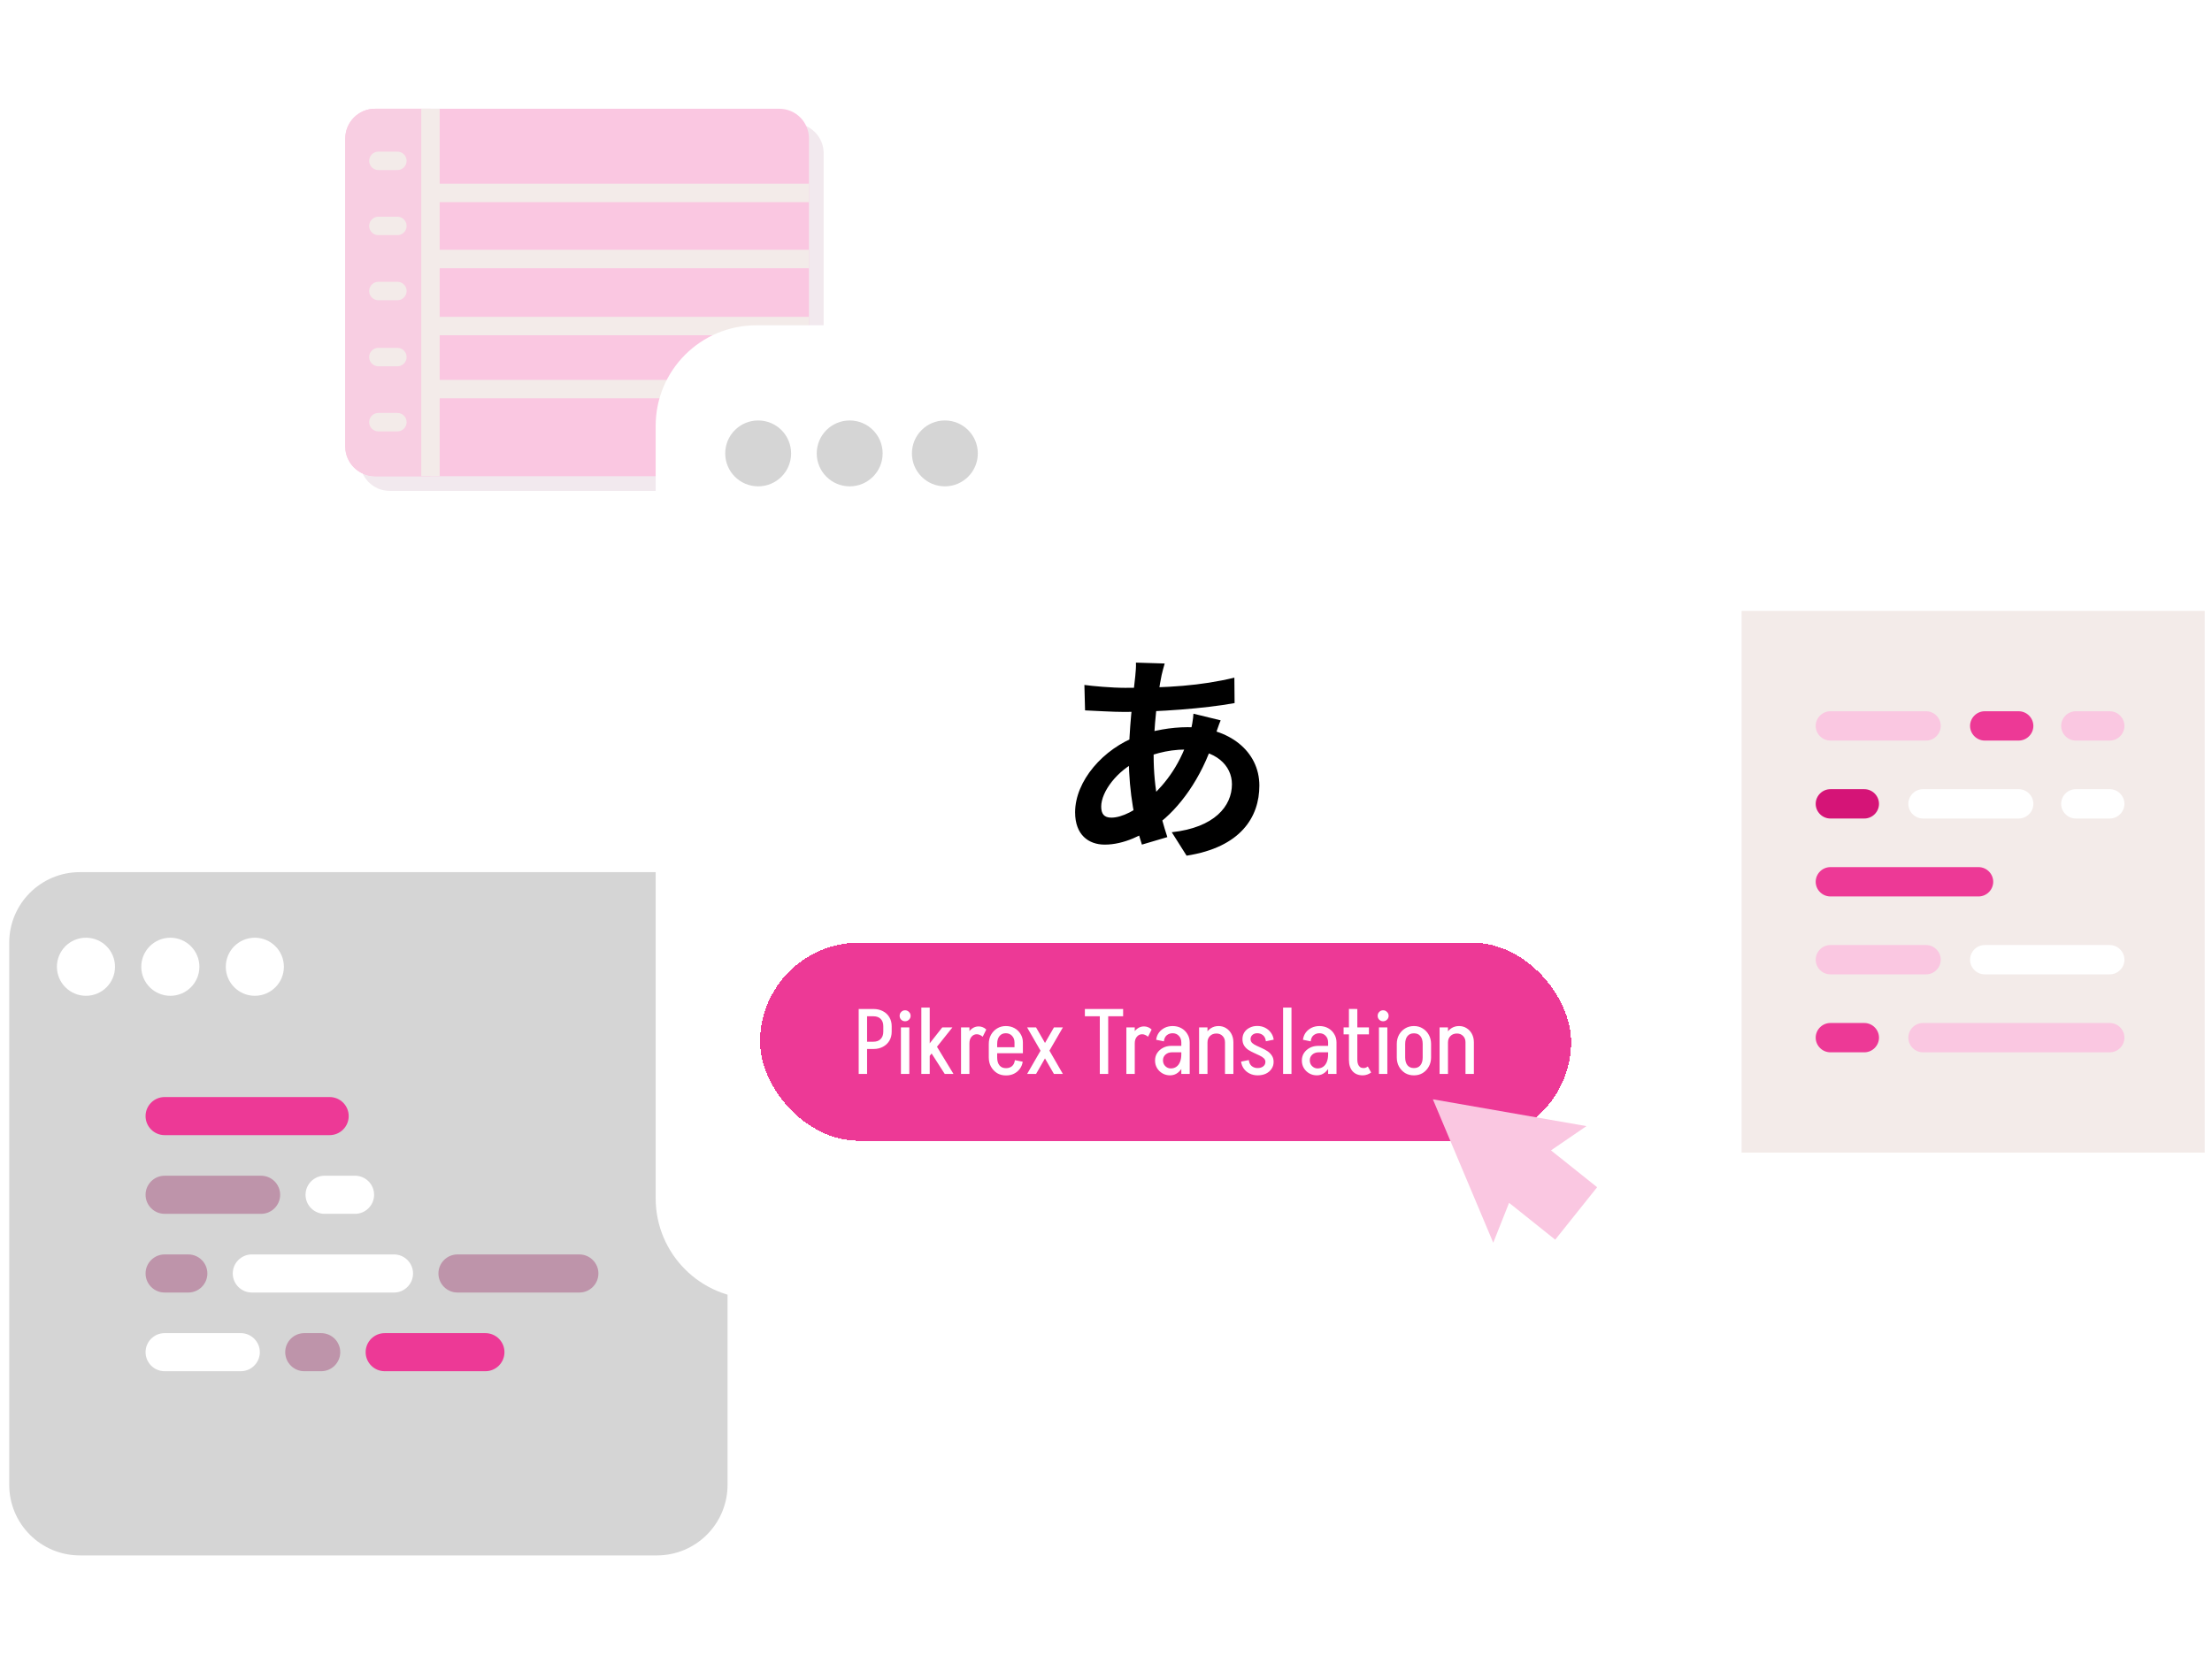 <svg width="480" height="361" viewBox="0 0 480 361" fill="none" xmlns="http://www.w3.org/2000/svg">
<path opacity="0.2" d="M84.573 26.794H172.293C175.863 26.794 178.731 29.686 178.731 33.252V100.11C178.731 103.68 175.842 106.548 172.293 106.548H84.573C81.006 106.548 78.114 103.659 78.114 100.11V33.252C78.138 29.686 81.006 26.794 84.573 26.794Z" fill="#BE94AA"/>
<path d="M81.387 23.607H169.107C172.677 23.607 175.545 26.496 175.545 30.066V96.924C175.545 100.491 172.656 103.359 169.107 103.359H81.387C77.817 103.359 74.928 100.47 74.928 96.924V30.066C74.949 26.496 77.817 23.607 81.387 23.607Z" fill="#FAC7E1"/>
<path d="M103.332 88.596H112.596C114.231 88.596 115.569 89.934 115.569 91.569V91.698C115.569 93.333 114.231 94.671 112.596 94.671H103.332C101.697 94.671 100.359 93.333 100.359 91.698V91.569C100.359 89.913 101.697 88.596 103.332 88.596Z" fill="#FAC7E1"/>
<path d="M123.558 88.596H141.51C143.145 88.596 144.483 89.934 144.483 91.569V91.698C144.483 93.333 143.145 94.671 141.51 94.671H123.558C121.923 94.671 120.585 93.333 120.585 91.698V91.569C120.585 89.913 121.902 88.596 123.558 88.596Z" fill="#FAC7E1"/>
<path d="M81.387 23.607H93.411V103.359H81.387C77.817 103.359 74.928 100.47 74.928 96.924V30.066C74.928 26.496 77.817 23.607 81.387 23.607Z" fill="#FAC7E1"/>
<path opacity="0.2" d="M81.387 23.607H93.411V103.359H81.387C77.817 103.359 74.928 100.47 74.928 96.924V30.066C74.928 26.496 77.817 23.607 81.387 23.607Z" fill="#F3EBE9"/>
<path d="M175.545 41.877H93.624" stroke="#F3EBE9" stroke-width="4" stroke-linejoin="round"/>
<path d="M175.545 56.217H93.624" stroke="#F3EBE9" stroke-width="4" stroke-linejoin="round"/>
<path d="M175.545 70.77H93.624" stroke="#F3EBE9" stroke-width="4" stroke-linejoin="round"/>
<path d="M175.545 84.454H93.624" stroke="#F3EBE9" stroke-width="4" stroke-linejoin="round"/>
<path d="M93.411 23.607V103.359" stroke="#F3EBE9" stroke-width="4" stroke-linejoin="round"/>
<path d="M82.11 34.912H86.232" stroke="#F3EBE9" stroke-width="4" stroke-linecap="round" stroke-linejoin="round"/>
<path d="M82.11 49.039H86.232" stroke="#F3EBE9" stroke-width="4" stroke-linecap="round" stroke-linejoin="round"/>
<path d="M82.11 63.166H86.232" stroke="#F3EBE9" stroke-width="4" stroke-linecap="round" stroke-linejoin="round"/>
<path d="M82.11 77.505H86.232" stroke="#F3EBE9" stroke-width="4" stroke-linecap="round" stroke-linejoin="round"/>
<path d="M82.11 91.632H86.232" stroke="#F3EBE9" stroke-width="4" stroke-linecap="round" stroke-linejoin="round"/>
<path d="M478.414 132.607H377.928V250.18H478.414V132.607Z" fill="#F3EBE9"/>
<path d="M397.189 154.38H417.956C419.696 154.38 421.137 155.821 421.137 157.561C421.137 159.302 419.696 160.743 417.956 160.743H397.189C395.444 160.743 394.003 159.302 394.003 157.561C394.003 155.821 395.444 154.38 397.189 154.38Z" fill="#FAC7E1"/>
<path d="M430.682 154.38H438.051C439.796 154.38 441.237 155.821 441.237 157.561C441.237 159.302 439.796 160.743 438.051 160.743H430.682C428.942 160.743 427.5 159.302 427.5 157.561C427.5 155.821 428.942 154.38 430.682 154.38Z" fill="#ED3996"/>
<path d="M450.447 154.38H457.816C459.556 154.38 460.997 155.821 460.997 157.561C460.997 159.302 459.556 160.743 457.816 160.743H450.447C448.706 160.743 447.265 159.302 447.265 157.561C447.265 155.821 448.706 154.38 450.447 154.38Z" fill="#FAC7E1"/>
<path d="M397.189 205.126H417.956C419.696 205.126 421.137 206.568 421.137 208.308C421.137 210.053 419.696 211.49 417.956 211.49H397.189C395.444 211.49 394.003 210.053 394.003 208.308C394.003 206.568 395.444 205.126 397.189 205.126Z" fill="#FAC7E1"/>
<path d="M430.682 205.126H457.816C459.556 205.126 460.997 206.568 460.997 208.308C460.997 210.053 459.556 211.49 457.816 211.49H430.682C428.942 211.49 427.5 210.053 427.5 208.308C427.5 206.568 428.942 205.126 430.682 205.126Z" fill="white"/>
<path d="M397.189 188.212H429.345C431.085 188.212 432.526 189.654 432.526 191.394C432.526 193.134 431.085 194.576 429.345 194.576H397.189C395.444 194.576 394.003 193.134 394.003 191.394C394.003 189.654 395.444 188.212 397.189 188.212Z" fill="#ED3996"/>
<path d="M417.285 171.294H438.051C439.796 171.294 441.237 172.736 441.237 174.481C441.237 176.221 439.796 177.662 438.051 177.662H417.285C415.544 177.662 414.103 176.221 414.103 174.481C414.103 172.736 415.544 171.294 417.285 171.294Z" fill="white"/>
<path d="M397.189 171.294H404.559C406.299 171.294 407.74 172.736 407.74 174.481C407.74 176.221 406.299 177.662 404.559 177.662H397.189C395.444 177.662 394.003 176.221 394.003 174.481C394.003 172.736 395.444 171.294 397.189 171.294Z" fill="#D51477"/>
<path d="M450.447 171.294H457.816C459.556 171.294 460.997 172.736 460.997 174.481C460.997 176.221 459.556 177.662 457.816 177.662H450.447C448.706 177.662 447.265 176.221 447.265 174.481C447.265 172.736 448.706 171.294 450.447 171.294Z" fill="white"/>
<path d="M417.285 222.045H457.816C459.556 222.045 460.997 223.482 460.997 225.227C460.997 226.967 459.556 228.409 457.816 228.409H417.285C415.544 228.409 414.103 226.967 414.103 225.227C414.103 223.482 415.544 222.045 417.285 222.045Z" fill="#FAC7E1"/>
<path d="M397.189 222.045H404.559C406.299 222.045 407.74 223.482 407.74 225.227C407.74 226.967 406.299 228.409 404.559 228.409H397.189C395.444 228.409 394.003 226.967 394.003 225.227C394.003 223.482 395.444 222.045 397.189 222.045Z" fill="#ED3996"/>
<path d="M142.541 189.303H17.332C8.854 189.303 2 196.156 2 204.635V322.272C2 330.754 8.854 337.607 17.332 337.607H142.541C151.022 337.607 157.876 330.754 157.876 322.272V204.635C157.876 196.184 150.992 189.303 142.541 189.303Z" fill="#D5D5D5"/>
<path d="M18.655 216.142C22.138 216.142 24.957 213.323 24.957 209.84C24.957 206.357 22.138 203.535 18.655 203.535C15.176 203.535 12.35 206.357 12.35 209.84C12.35 213.323 15.176 216.142 18.655 216.142Z" fill="white"/>
<path d="M36.962 216.142C40.445 216.142 43.268 213.323 43.268 209.84C43.268 206.357 40.445 203.535 36.962 203.535C33.483 203.535 30.657 206.357 30.657 209.84C30.657 213.323 33.483 216.142 36.962 216.142Z" fill="white"/>
<path d="M55.297 216.142C58.779 216.142 61.602 213.323 61.602 209.84C61.602 206.357 58.779 203.535 55.297 203.535C51.817 203.535 48.995 206.357 48.995 209.84C48.995 213.323 51.817 216.142 55.297 216.142Z" fill="white"/>
<path d="M35.72 238.119H71.536C73.814 238.119 75.668 239.973 75.668 242.251C75.668 244.526 73.814 246.384 71.536 246.384H35.72C33.443 246.384 31.588 244.526 31.588 242.251C31.588 239.973 33.443 238.119 35.72 238.119Z" fill="#ED3996"/>
<path d="M35.72 255.196H56.661C58.938 255.196 60.793 257.054 60.793 259.332C60.793 261.607 58.938 263.465 56.661 263.465H35.72C33.443 263.465 31.588 261.607 31.588 259.332C31.588 257.054 33.443 255.196 35.72 255.196Z" fill="#BE94AA"/>
<path d="M70.436 255.196H77.046C79.324 255.196 81.178 257.054 81.178 259.332C81.178 261.607 79.324 263.465 77.046 263.465H70.436C68.158 263.465 66.303 261.607 66.303 259.332C66.303 257.054 68.158 255.196 70.436 255.196Z" fill="white"/>
<path d="M35.72 272.279H40.865C43.139 272.279 44.998 274.137 44.998 276.412C44.998 278.69 43.139 280.548 40.865 280.548H35.72C33.443 280.548 31.588 278.69 31.588 276.412C31.588 274.137 33.443 272.279 35.72 272.279Z" fill="#BE94AA"/>
<path d="M54.64 272.279H85.497C87.775 272.279 89.63 274.137 89.63 276.412C89.63 278.69 87.775 280.548 85.497 280.548H54.64C52.362 280.548 50.508 278.69 50.508 276.412C50.508 274.137 52.362 272.279 54.64 272.279Z" fill="white"/>
<path d="M99.272 272.279H125.719C127.997 272.279 129.855 274.137 129.855 276.412C129.855 278.69 127.997 280.548 125.719 280.548H99.272C96.994 280.548 95.14 278.69 95.14 276.412C95.14 274.137 96.994 272.279 99.272 272.279Z" fill="#BE94AA"/>
<path d="M35.72 289.361H52.251C54.528 289.361 56.383 291.219 56.383 293.493C56.383 295.771 54.528 297.626 52.251 297.626H35.72C33.443 297.626 31.588 295.771 31.588 293.493C31.588 291.219 33.443 289.361 35.72 289.361Z" fill="white"/>
<path d="M66.026 289.361H69.701C71.979 289.361 73.834 291.219 73.834 293.493C73.834 295.771 71.979 297.626 69.701 297.626H66.026C63.748 297.626 61.893 295.771 61.893 293.493C61.893 291.219 63.748 289.361 66.026 289.361Z" fill="#BE94AA"/>
<path d="M83.477 289.361H105.334C107.612 289.361 109.467 291.219 109.467 293.493C109.467 295.771 107.612 297.626 105.334 297.626H83.477C81.199 297.626 79.344 295.771 79.344 293.493C79.344 291.219 81.199 289.361 83.477 289.361Z" fill="#ED3996"/>
<path d="M342.528 70.607H164.123C152.043 70.607 142.277 80.373 142.277 92.454V260.07C142.277 272.155 152.043 281.921 164.123 281.921H342.528C354.613 281.921 364.379 272.155 364.379 260.07V92.454C364.379 80.412 354.57 70.607 342.528 70.607Z" fill="white"/>
<path d="M164.523 105.562C168.473 105.562 171.67 102.364 171.67 98.414C171.67 94.464 168.473 91.262 164.523 91.262C160.576 91.262 157.371 94.464 157.371 98.414C157.371 102.364 160.576 105.562 164.523 105.562Z" fill="#D5D5D5"/>
<path d="M184.381 105.562C188.33 105.562 191.531 102.364 191.531 98.414C191.531 94.464 188.33 91.262 184.381 91.262C180.436 91.262 177.231 94.464 177.231 98.414C177.231 102.364 180.436 105.562 184.381 105.562Z" fill="#D5D5D5"/>
<path d="M205.034 105.562C208.984 105.562 212.185 102.364 212.185 98.414C212.185 94.464 208.984 91.262 205.034 91.262C201.088 91.262 197.886 94.464 197.886 98.414C197.886 102.364 201.088 105.562 205.034 105.562Z" fill="#D5D5D5"/>
<g filter="url(#filter0_d_165_440)">
<rect x="164.928" y="200.607" width="176" height="43" rx="21.5" fill="#ED3996" shape-rendering="crispEdges"/>
<path d="M187.515 216.587V215.007H189.555V216.587H187.515ZM187.515 223.687V222.107H189.555V223.687H187.515ZM191.675 219.947V218.747H193.495V219.947H191.675ZM193.495 218.747H191.675C191.675 218.054 191.481 217.521 191.095 217.147C190.721 216.774 190.201 216.587 189.535 216.587V215.007C190.321 215.007 191.008 215.167 191.595 215.487C192.195 215.794 192.661 216.234 192.995 216.807C193.328 217.367 193.495 218.014 193.495 218.747ZM193.495 219.927C193.495 220.674 193.328 221.327 192.995 221.887C192.661 222.447 192.195 222.887 191.595 223.207C191.008 223.527 190.321 223.687 189.535 223.687V222.107C190.201 222.107 190.721 221.914 191.095 221.527C191.481 221.141 191.675 220.607 191.675 219.927H193.495ZM186.335 229.107V215.007H188.155V229.107H186.335ZM195.5 229.107V219.007H197.32V229.107H195.5ZM196.4 217.667C196.066 217.667 195.786 217.554 195.56 217.327C195.333 217.101 195.22 216.821 195.22 216.487C195.22 216.154 195.333 215.874 195.56 215.647C195.786 215.407 196.066 215.287 196.4 215.287C196.733 215.287 197.013 215.407 197.24 215.647C197.48 215.874 197.6 216.154 197.6 216.487C197.6 216.821 197.48 217.101 197.24 217.327C197.013 217.554 196.733 217.667 196.4 217.667ZM205.008 229.107L201.428 223.527L203.168 222.947L206.908 229.107H205.008ZM201.488 225.507L200.088 224.567L204.468 219.007H206.668L201.488 225.507ZM199.928 229.107V214.707H201.748V229.107H199.928ZM208.542 229.107V219.007H210.362V229.107H208.542ZM209.542 222.447C209.542 221.754 209.662 221.127 209.902 220.567C210.155 220.007 210.495 219.574 210.922 219.267C211.348 218.947 211.828 218.787 212.362 218.787L211.962 220.487C211.495 220.487 211.108 220.674 210.802 221.047C210.508 221.407 210.362 221.874 210.362 222.447H209.542ZM213.242 221.027C213.042 220.854 212.828 220.721 212.602 220.627C212.388 220.534 212.175 220.487 211.962 220.487L212.362 218.787C212.668 218.787 212.955 218.841 213.222 218.947C213.488 219.041 213.755 219.214 214.022 219.467L213.242 221.027ZM215.145 224.607V223.307H221.965V224.607H215.145ZM218.245 229.427V227.847H218.345V229.427H218.245ZM214.565 225.527V222.587H216.385V225.527H214.565ZM220.145 223.307V222.267H221.965V223.307H220.145ZM221.965 222.267H220.145C220.145 221.681 219.965 221.201 219.605 220.827C219.258 220.454 218.805 220.267 218.245 220.267V218.707C218.965 218.707 219.598 218.861 220.145 219.167C220.705 219.474 221.145 219.901 221.465 220.447C221.798 220.981 221.965 221.587 221.965 222.267ZM220.225 226.107L221.925 226.447C221.845 227.021 221.638 227.534 221.305 227.987C220.972 228.441 220.552 228.794 220.045 229.047C219.538 229.301 218.972 229.427 218.345 229.427V227.847C218.825 227.847 219.238 227.707 219.585 227.427C219.945 227.134 220.158 226.694 220.225 226.107ZM214.565 222.607C214.565 221.847 214.725 221.181 215.045 220.607C215.378 220.021 215.818 219.561 216.365 219.227C216.925 218.881 217.558 218.707 218.265 218.707V220.267C217.678 220.267 217.218 220.474 216.885 220.887C216.552 221.287 216.385 221.861 216.385 222.607H214.565ZM214.565 225.527H216.385C216.385 226.261 216.552 226.834 216.885 227.247C217.218 227.647 217.678 227.847 218.265 227.847V229.427C217.558 229.427 216.925 229.261 216.365 228.927C215.818 228.581 215.378 228.114 215.045 227.527C214.725 226.941 214.565 226.274 214.565 225.527ZM228.703 229.107L222.883 219.007H224.823L230.643 229.107H228.703ZM222.883 229.107L225.803 224.047H227.723L224.823 229.107H222.883ZM225.803 224.047L228.703 219.007H230.643L227.723 224.047H225.803ZM235.417 216.587V215.007H243.717V216.587H235.417ZM238.657 229.107V215.007H240.477V229.107H238.657ZM244.421 229.107V219.007H246.241V229.107H244.421ZM245.421 222.447C245.421 221.754 245.541 221.127 245.781 220.567C246.034 220.007 246.374 219.574 246.801 219.267C247.227 218.947 247.707 218.787 248.241 218.787L247.841 220.487C247.374 220.487 246.987 220.674 246.681 221.047C246.387 221.407 246.241 221.874 246.241 222.447H245.421ZM249.121 221.027C248.921 220.854 248.707 220.721 248.481 220.627C248.267 220.534 248.054 220.487 247.841 220.487L248.241 218.787C248.547 218.787 248.834 218.841 249.101 218.947C249.367 219.041 249.634 219.214 249.901 219.467L249.121 221.027ZM256.344 229.107V222.227H258.164V229.107H256.344ZM253.904 229.407L254.044 227.907C254.524 227.907 254.931 227.787 255.264 227.547C255.611 227.307 255.877 226.954 256.064 226.487C256.251 226.021 256.344 225.467 256.344 224.827L257.244 224.787C257.244 225.694 257.097 226.494 256.804 227.187C256.511 227.881 256.111 228.427 255.604 228.827C255.111 229.214 254.544 229.407 253.904 229.407ZM253.904 229.407C253.304 229.407 252.757 229.267 252.264 228.987C251.771 228.707 251.377 228.327 251.084 227.847C250.791 227.354 250.644 226.807 250.644 226.207L252.364 226.147C252.364 226.654 252.531 227.074 252.864 227.407C253.211 227.741 253.604 227.907 254.044 227.907L253.904 229.407ZM250.644 226.207C250.644 225.581 250.797 225.034 251.104 224.567C251.424 224.087 251.851 223.707 252.384 223.427C252.917 223.147 253.524 223.007 254.204 223.007L254.304 224.407C253.744 224.407 253.277 224.574 252.904 224.907C252.544 225.227 252.364 225.641 252.364 226.147L250.644 226.207ZM254.304 224.407L254.204 223.007H257.284V224.407H254.304ZM256.344 224.827V222.247H257.244V224.787L256.344 224.827ZM258.164 222.267H256.344C256.344 221.681 256.164 221.201 255.804 220.827C255.457 220.454 255.004 220.267 254.444 220.267V218.707C255.164 218.707 255.797 218.861 256.344 219.167C256.904 219.474 257.344 219.901 257.664 220.447C257.997 220.981 258.164 221.587 258.164 222.267ZM252.564 222.027L250.884 221.687C250.964 221.087 251.164 220.567 251.484 220.127C251.817 219.687 252.237 219.341 252.744 219.087C253.264 218.834 253.837 218.707 254.464 218.707V220.267C253.971 220.267 253.544 220.414 253.184 220.707C252.837 220.987 252.631 221.427 252.564 222.027ZM260.202 229.107V219.007H262.022V229.107H260.202ZM265.822 229.107V222.227H267.642V229.107H265.822ZM265.822 222.227C265.822 221.667 265.649 221.214 265.302 220.867C264.955 220.507 264.509 220.327 263.962 220.327L264.422 218.707C265.035 218.707 265.582 218.861 266.062 219.167C266.555 219.474 266.942 219.894 267.222 220.427C267.502 220.961 267.642 221.561 267.642 222.227H265.822ZM261.222 222.267C261.222 221.587 261.362 220.981 261.642 220.447C261.922 219.901 262.302 219.474 262.782 219.167C263.262 218.861 263.809 218.707 264.422 218.707L263.962 220.327C263.389 220.327 262.922 220.507 262.562 220.867C262.202 221.227 262.022 221.694 262.022 222.267H261.222ZM274.591 226.507C274.591 226.174 274.471 225.901 274.231 225.687C273.991 225.461 273.678 225.261 273.291 225.087C272.918 224.901 272.518 224.714 272.091 224.527C271.678 224.341 271.278 224.127 270.891 223.887C270.518 223.634 270.211 223.321 269.971 222.947C269.731 222.561 269.611 222.094 269.611 221.547C269.611 221.547 269.665 221.547 269.771 221.547C269.891 221.547 270.038 221.547 270.211 221.547C270.398 221.547 270.578 221.547 270.751 221.547C270.925 221.547 271.071 221.547 271.191 221.547C271.311 221.547 271.371 221.547 271.371 221.547C271.371 221.881 271.491 222.161 271.731 222.387C271.971 222.601 272.278 222.794 272.651 222.967C273.038 223.141 273.445 223.327 273.871 223.527C274.298 223.714 274.698 223.934 275.071 224.187C275.445 224.441 275.751 224.754 275.991 225.127C276.245 225.487 276.371 225.947 276.371 226.507C276.371 226.507 276.311 226.507 276.191 226.507C276.071 226.507 275.918 226.507 275.731 226.507C275.558 226.507 275.385 226.507 275.211 226.507C275.038 226.507 274.891 226.507 274.771 226.507C274.651 226.507 274.591 226.507 274.591 226.507ZM272.891 229.407V227.827C273.385 227.827 273.791 227.707 274.111 227.467C274.431 227.214 274.591 226.894 274.591 226.507H276.371C276.371 227.067 276.218 227.567 275.911 228.007C275.618 228.447 275.211 228.794 274.691 229.047C274.171 229.287 273.571 229.407 272.891 229.407ZM269.611 221.547C269.611 221.001 269.745 220.514 270.011 220.087C270.291 219.647 270.678 219.307 271.171 219.067C271.665 218.814 272.211 218.687 272.811 218.687V220.267C272.398 220.267 272.051 220.387 271.771 220.627C271.505 220.867 271.371 221.174 271.371 221.547H269.611ZM270.991 226.087C271.058 226.674 271.271 227.114 271.631 227.407C271.991 227.687 272.411 227.827 272.891 227.827V229.407C272.278 229.407 271.711 229.281 271.191 229.027C270.671 228.774 270.245 228.421 269.911 227.967C269.591 227.514 269.391 227.001 269.311 226.427L270.991 226.087ZM274.691 222.007C274.625 221.407 274.411 220.967 274.051 220.687C273.705 220.407 273.291 220.267 272.811 220.267V218.687C273.438 218.687 274.005 218.814 274.511 219.067C275.018 219.321 275.438 219.674 275.771 220.127C276.105 220.567 276.311 221.081 276.391 221.667L274.691 222.007ZM278.429 229.107V214.707H280.249V229.107H278.429ZM288.2 229.107V222.227H290.02V229.107H288.2ZM285.76 229.407L285.9 227.907C286.38 227.907 286.786 227.787 287.12 227.547C287.466 227.307 287.733 226.954 287.92 226.487C288.106 226.021 288.2 225.467 288.2 224.827L289.1 224.787C289.1 225.694 288.953 226.494 288.66 227.187C288.366 227.881 287.966 228.427 287.46 228.827C286.966 229.214 286.4 229.407 285.76 229.407ZM285.76 229.407C285.16 229.407 284.613 229.267 284.12 228.987C283.626 228.707 283.233 228.327 282.94 227.847C282.646 227.354 282.5 226.807 282.5 226.207L284.22 226.147C284.22 226.654 284.386 227.074 284.72 227.407C285.066 227.741 285.46 227.907 285.9 227.907L285.76 229.407ZM282.5 226.207C282.5 225.581 282.653 225.034 282.96 224.567C283.28 224.087 283.706 223.707 284.24 223.427C284.773 223.147 285.38 223.007 286.06 223.007L286.16 224.407C285.6 224.407 285.133 224.574 284.76 224.907C284.4 225.227 284.22 225.641 284.22 226.147L282.5 226.207ZM286.16 224.407L286.06 223.007H289.14V224.407H286.16ZM288.2 224.827V222.247H289.1V224.787L288.2 224.827ZM290.02 222.267H288.2C288.2 221.681 288.02 221.201 287.66 220.827C287.313 220.454 286.86 220.267 286.3 220.267V218.707C287.02 218.707 287.653 218.861 288.2 219.167C288.76 219.474 289.2 219.901 289.52 220.447C289.853 220.981 290.02 221.587 290.02 222.267ZM284.42 222.027L282.74 221.687C282.82 221.087 283.02 220.567 283.34 220.127C283.673 219.687 284.093 219.341 284.6 219.087C285.12 218.834 285.693 218.707 286.32 218.707V220.267C285.826 220.267 285.4 220.414 285.04 220.707C284.693 220.987 284.486 221.427 284.42 222.027ZM292.717 226.047V214.987L294.537 215.007V226.047H292.717ZM291.557 220.507V219.007H297.057V220.507H291.557ZM292.717 226.027H294.537C294.537 226.414 294.591 226.741 294.697 227.007C294.804 227.274 294.957 227.481 295.157 227.627C295.357 227.761 295.597 227.827 295.877 227.827L295.717 229.407C294.784 229.407 294.051 229.114 293.517 228.527C292.984 227.927 292.717 227.094 292.717 226.027ZM296.817 227.487L297.537 228.787C297.271 228.987 296.977 229.141 296.657 229.247C296.351 229.354 296.037 229.407 295.717 229.407L295.877 227.827C296.051 227.827 296.211 227.801 296.357 227.747C296.517 227.681 296.671 227.594 296.817 227.487ZM299.23 229.107V219.007H301.05V229.107H299.23ZM300.13 217.667C299.797 217.667 299.517 217.554 299.29 217.327C299.063 217.101 298.95 216.821 298.95 216.487C298.95 216.154 299.063 215.874 299.29 215.647C299.517 215.407 299.797 215.287 300.13 215.287C300.463 215.287 300.743 215.407 300.97 215.647C301.21 215.874 301.33 216.154 301.33 216.487C301.33 216.821 301.21 217.101 300.97 217.327C300.743 217.554 300.463 217.667 300.13 217.667ZM308.72 225.527V222.587H310.54V225.527H308.72ZM303.1 225.527V222.587H304.92V225.527H303.1ZM306.76 220.287V218.707H306.88V220.287H306.76ZM306.76 229.407V227.827H306.88V229.407H306.76ZM303.1 222.607C303.1 221.861 303.26 221.194 303.58 220.607C303.914 220.021 304.354 219.561 304.9 219.227C305.46 218.881 306.094 218.707 306.8 218.707V220.287C306.214 220.287 305.754 220.487 305.42 220.887C305.087 221.287 304.92 221.861 304.92 222.607H303.1ZM310.54 222.607H308.72C308.72 221.861 308.554 221.287 308.22 220.887C307.9 220.487 307.44 220.287 306.84 220.287V218.707C307.547 218.707 308.174 218.881 308.72 219.227C309.28 219.561 309.72 220.021 310.04 220.607C310.374 221.194 310.54 221.861 310.54 222.607ZM303.1 225.507H304.92C304.92 226.241 305.087 226.814 305.42 227.227C305.754 227.627 306.214 227.827 306.8 227.827V229.407C306.094 229.407 305.46 229.241 304.9 228.907C304.354 228.561 303.914 228.094 303.58 227.507C303.26 226.921 303.1 226.254 303.1 225.507ZM310.54 225.507C310.54 226.254 310.374 226.921 310.04 227.507C309.72 228.094 309.28 228.561 308.72 228.907C308.174 229.241 307.547 229.407 306.84 229.407V227.827C307.44 227.827 307.9 227.627 308.22 227.227C308.554 226.814 308.72 226.241 308.72 225.507H310.54ZM312.389 229.107V219.007H314.209V229.107H312.389ZM318.009 229.107V222.227H319.829V229.107H318.009ZM318.009 222.227C318.009 221.667 317.836 221.214 317.489 220.867C317.143 220.507 316.696 220.327 316.149 220.327L316.609 218.707C317.223 218.707 317.769 218.861 318.249 219.167C318.743 219.474 319.129 219.894 319.409 220.427C319.689 220.961 319.829 221.561 319.829 222.227H318.009ZM313.409 222.267C313.409 221.587 313.549 220.981 313.829 220.447C314.109 219.901 314.489 219.474 314.969 219.167C315.449 218.861 315.996 218.707 316.609 218.707L316.149 220.327C315.576 220.327 315.109 220.507 314.749 220.867C314.389 221.227 314.209 221.694 314.209 222.267H313.409Z" fill="white"/>
</g>
<path d="M252.736 144.015C252.448 144.927 252.256 145.791 252.064 146.559C251.152 151.023 250.336 157.935 250.336 163.887C250.336 171.471 251.728 176.847 253.312 181.695L247.792 183.327C246.352 179.007 244.96 171.903 244.96 164.847C244.96 158.559 245.824 151.503 246.352 146.751C246.448 145.791 246.544 144.687 246.496 143.823L252.736 144.015ZM244.144 149.295C253.264 149.295 260.512 148.863 267.856 147.087L267.904 152.607C261.328 153.807 251.248 154.527 244 154.527C241.456 154.527 237.712 154.287 235.456 154.191L235.312 148.671C237.04 148.911 241.216 149.295 244.144 149.295ZM264.88 156.351C264.496 157.215 263.776 159.423 263.44 160.431C260.704 169.071 255.76 175.551 251.2 178.911C248.08 181.215 243.904 183.327 239.728 183.327C236.224 183.327 233.296 181.215 233.296 176.319C233.296 169.551 239.344 162.495 246.976 159.711C250.144 158.559 254.08 157.839 257.68 157.839C266.656 157.839 273.28 163.023 273.28 170.511C273.28 177.327 269.248 183.903 257.488 185.727L254.272 180.639C263.536 179.631 267.328 174.975 267.328 170.223C267.328 166.143 263.824 162.687 257.344 162.687C252.976 162.687 249.52 163.935 247.168 164.991C242.368 167.247 238.96 171.855 238.96 175.071C238.96 176.655 239.584 177.471 241.168 177.471C243.424 177.471 246.64 175.887 249.568 173.151C253.072 169.935 256.336 165.663 258.256 159.039C258.592 158.031 258.928 155.967 258.976 154.911L264.88 156.351Z" fill="black"/>
<path d="M344.26 244.425L310.928 238.607L324.031 269.74L327.467 261.079L337.479 269.075L346.574 257.69L336.562 249.694L344.26 244.425Z" fill="#FAC7E1"/>
<defs>
<filter id="filter0_d_165_440" x="156.928" y="196.607" width="192" height="59" filterUnits="userSpaceOnUse" color-interpolation-filters="sRGB">
<feFlood flood-opacity="0" result="BackgroundImageFix"/>
<feColorMatrix in="SourceAlpha" type="matrix" values="0 0 0 0 0 0 0 0 0 0 0 0 0 0 0 0 0 0 127 0" result="hardAlpha"/>
<feOffset dy="4"/>
<feGaussianBlur stdDeviation="4"/>
<feComposite in2="hardAlpha" operator="out"/>
<feColorMatrix type="matrix" values="0 0 0 0 0 0 0 0 0 0 0 0 0 0 0 0 0 0 0.25 0"/>
<feBlend mode="normal" in2="BackgroundImageFix" result="effect1_dropShadow_165_440"/>
<feBlend mode="normal" in="SourceGraphic" in2="effect1_dropShadow_165_440" result="shape"/>
</filter>
</defs>
</svg>
